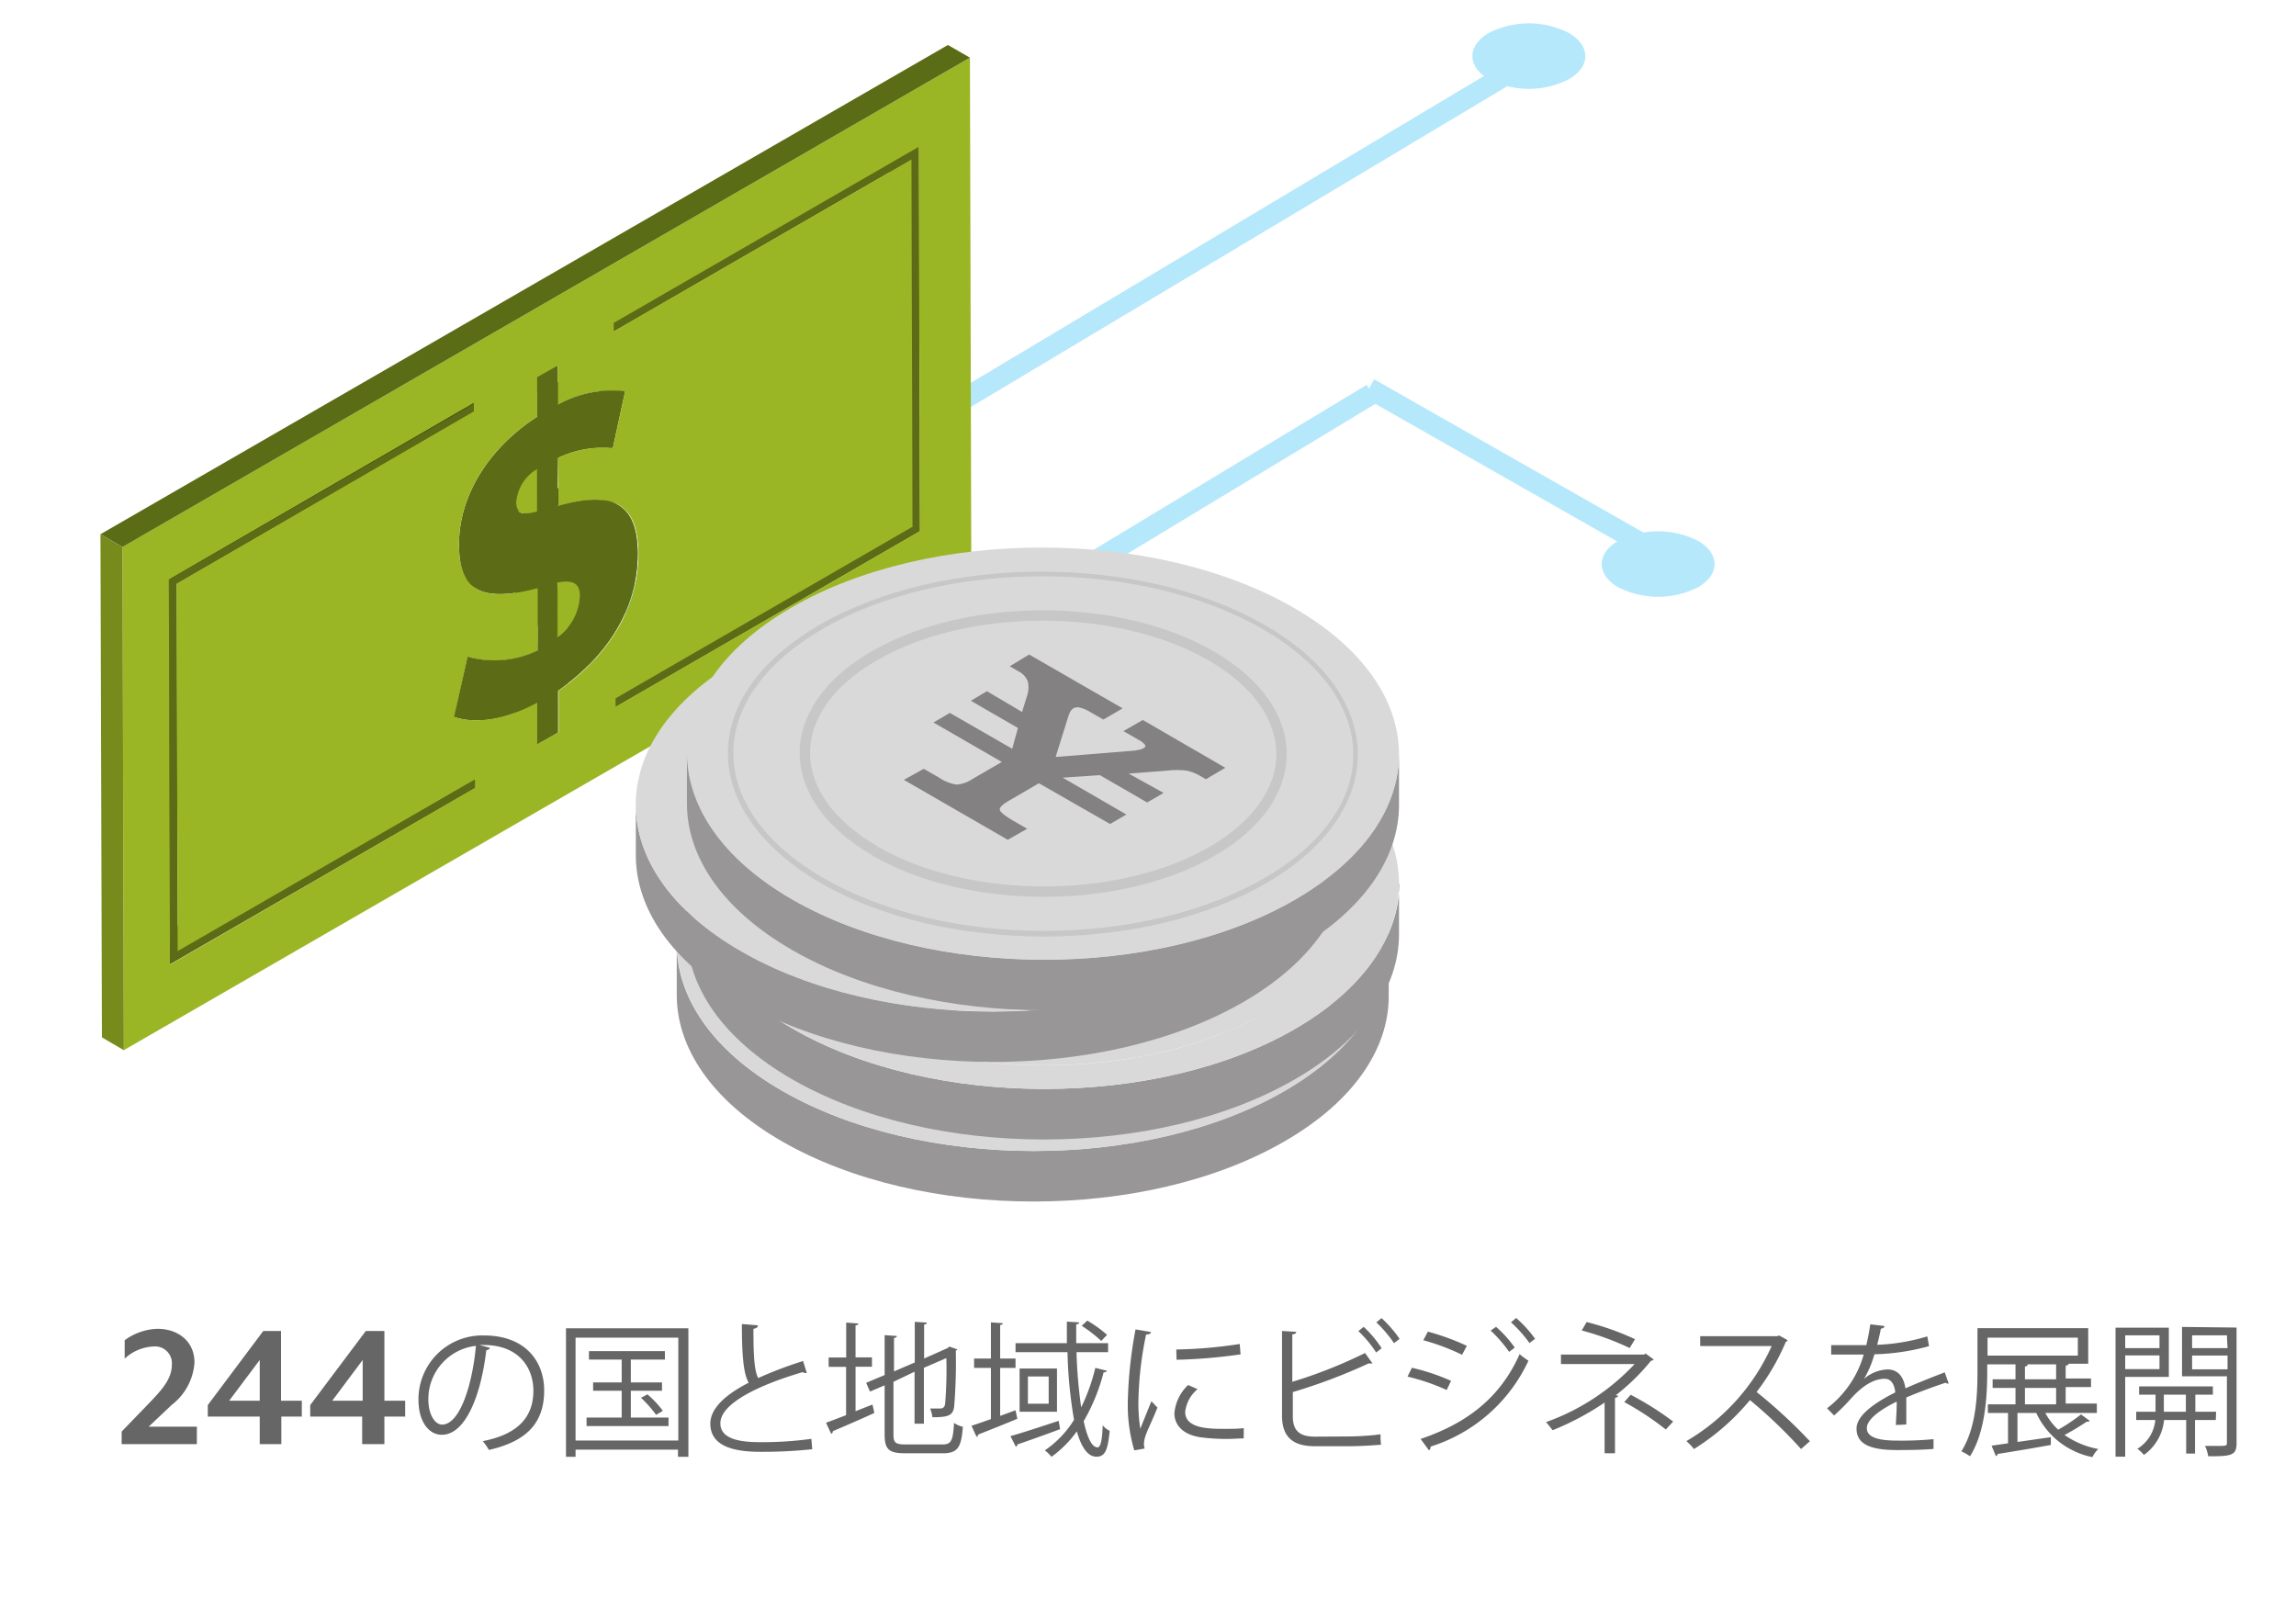 <svg id="a555a354-8b35-460c-8250-5aeb7d8560c5" data-name="Layer 1" xmlns="http://www.w3.org/2000/svg" xmlns:xlink="http://www.w3.org/1999/xlink" viewBox="0 0 221 155"><defs><clipPath id="903908e7-e13d-4340-96a7-924a8a4a2852"><path d="M53.17,54.93l2.11,1.23a1.24,1.24,0,0,1,.55,1.19,5.19,5.19,0,0,1-2.14,4l-2.12-1.23a5.2,5.2,0,0,0,2.15-4A1.28,1.28,0,0,0,53.17,54.93Z" style="fill:none"/></clipPath><clipPath id="bdf0aa2c-3b9b-4b48-a0e3-21036b8177d0"><path d="M57.39,47.39l2.12,1.23c1.28.74,1.86,2.29,1.87,4.66,0,5.86-3.53,10.3-7.68,13.2l-2.11-1.23c4.14-2.9,7.69-7.34,7.67-13.2C59.25,49.68,58.68,48.13,57.39,47.39Z" style="fill:none"/></clipPath><clipPath id="b4439432-67b6-4fa1-b60e-ccefc35bfcd6"><path d="M53.17,54.93l2.11,1.23a2.23,2.23,0,0,0-1.61-.09l-2.11-1.23A2.29,2.29,0,0,1,53.17,54.93Z" style="fill:none"/></clipPath><clipPath id="afbe9f7c-4b8f-4af6-bf2b-14a851c31532"><path d="M43.72,69,41.6,67.79c1.57.53,4.32.63,8-1.37l2.12,1.23C48,69.65,45.28,69.55,43.72,69Z" style="fill:none"/></clipPath><clipPath id="2fe3f44c-9b92-45da-83f9-74748f7bb407"><path d="M57.39,47.39l2.12,1.23c-1.25-.73-3.16-.69-5.86.07l-2.11-1.22C54.23,46.7,56.15,46.66,57.39,47.39Z" style="fill:none"/></clipPath><clipPath id="932cca68-ac77-4034-9ea7-947e70840afb"><path d="M45,63.2,42.87,62a9.56,9.56,0,0,0,6.75-.59l2.11,1.23A9.56,9.56,0,0,1,45,63.2Z" style="fill:none"/></clipPath><clipPath id="cf6317cc-87e0-4444-859e-11da0b639ddf"><path d="M53.64,44.07l-2.12-1.23a10.06,10.06,0,0,1,5.28-.94l2.11,1.23A9.93,9.93,0,0,0,53.64,44.07Z" style="fill:none"/></clipPath><clipPath id="1d0d372c-0c6c-4b05-93b7-a2924239e379"><path d="M45.84,56.63,43.72,55.4c1.17.67,3,.68,5.88-.07l2.12,1.23C48.87,57.31,47,57.3,45.84,56.63Z" style="fill:none"/></clipPath><clipPath id="e13ad9e4-d93f-48e8-9392-4eda63e90c6c"><path d="M50.08,49.28,48,48.06A2.28,2.28,0,0,0,49.58,48l2.11,1.23A2.21,2.21,0,0,1,50.08,49.28Z" style="fill:none"/></clipPath><clipPath id="6caae7a5-4120-4089-b219-def9e86d6abf"><path d="M48,48.06c-.29-.17-.39-.5-.39-1l2.11,1.23c0,.47.11.81.39,1Z" style="fill:none"/></clipPath><clipPath id="00262552-60cb-470e-b4a3-f62d5bae9f36"><path d="M47.58,47.08a4,4,0,0,1,2-3.16l2.11,1.23a4.07,4.07,0,0,0-2,3.16Z" style="fill:none"/></clipPath><clipPath id="94d9fc08-146e-4e49-9ae4-2448e9e3c304"><path d="M53.62,38.93,51.51,37.7A10.71,10.71,0,0,1,58,36.44l2.11,1.23A10.73,10.73,0,0,0,53.62,38.93Z" style="fill:none"/></clipPath><clipPath id="8e3ecad1-7711-4ba0-b1b6-82f9adcc193e"><path d="M45.84,56.63,43.72,55.4C42.49,54.68,42,53.21,42,51.11c0-4.81,3-9.36,7.51-12.28l2.12,1.23c-4.51,2.92-7.53,7.47-7.52,12.28C44.16,54.44,44.6,55.91,45.84,56.63Z" style="fill:none"/></clipPath></defs><title>OurOffering</title><path d="M11.71,139v-1.21l2.83-2.93c1-1.06,2-2.13,2-3.48a1.62,1.62,0,0,0-1.75-1.78A4.38,4.38,0,0,0,12,130.77V129a5.64,5.64,0,0,1,3.15-1.1c2,0,3.57,1.21,3.57,3.24a5.61,5.61,0,0,1-2.2,4.09l-2.21,2.09h4.64V139Z" style="fill:#666"/><path d="M27.08,136.35V139H25v-2.65H20v-1.11l5.34-7.13h1.71v6.71h2v1.53ZM25,130.9l-2.94,3.92H25Z" style="fill:#666"/><path d="M37,136.35V139H34.86v-2.65h-5v-1.11l5.35-7.13H37v6.71h2v1.53Zm-2.09-5.45-2.93,3.92h2.93Z" style="fill:#666"/><path d="M47.16,129.73a.37.37,0,0,1-.35.22c-.51,4.36-2,8.15-4.29,8.15-1.18,0-2.24-1.17-2.24-3.39a6.14,6.14,0,0,1,6.3-6.17c4.05,0,5.8,2.56,5.8,5.29,0,3.34-1.93,4.95-5.32,5.73a6.27,6.27,0,0,0-.59-.85c3.22-.62,4.87-2.19,4.87-4.84,0-2.31-1.48-4.41-4.76-4.41a2.86,2.86,0,0,0-.42,0Zm-1.35-.19a5.16,5.16,0,0,0-4.58,5.15c0,1.49.65,2.43,1.32,2.43C44.24,137.12,45.46,133.38,45.81,129.54Z" style="fill:#666"/><path d="M54.48,127.85H66.26v12.37h-1v-.69H55.4v.69h-.92Zm.92,10.8h9.89v-9.9H55.4Zm5.32-2.21h3.63v.82H56.46v-.82h3.38v-2.58H57.09v-.8h2.75v-2.2H56.69v-.81H64v.81H60.72v2.2h3v.8h-3Zm2.43-.26a11.38,11.38,0,0,0-1.45-1.64l.62-.33a9.63,9.63,0,0,1,1.48,1.58Z" style="fill:#666"/><path d="M77.66,132.15h-.11a.49.49,0,0,1-.29-.08c-4.16,1.22-7.93,3-7.92,4.93,0,1.35,1.49,1.81,3.76,1.81a34.34,34.34,0,0,0,5-.32l.08,1a44.72,44.72,0,0,1-5,.25c-2.78,0-4.79-.64-4.81-2.7,0-1.5,1.49-2.82,3.69-3.95-.48-.86-.65-2.48-.65-5.65l1.54.13c0,.18-.15.29-.43.33,0,2.45.07,4,.46,4.74A38.27,38.27,0,0,1,77.3,131Z" style="fill:#666"/><path d="M82.35,135.83l1.63-.64.18.81c-1.46.67-3,1.33-4,1.75A.23.23,0,0,1,80,138l-.49-1.06c.53-.19,1.21-.45,1.93-.73v-4.65H79.76v-.9h1.69V127.3l1.18.09c0,.1-.1.15-.28.18v3.08h1.58v.9H82.35ZM86,138.08c0,.77.18.95,1.16.95h3.57c.85,0,1-.39,1.1-2.07a2.47,2.47,0,0,0,.85.37c-.15,1.94-.46,2.55-1.93,2.55H87.15c-1.58,0-2-.35-2-1.82v-4.72l-1.41.6-.37-.84,1.78-.75v-3.84l1.18.08c0,.1-.1.17-.28.2V132l2-.86v-3.91l1.16.07c0,.1-.08.17-.26.19v3.27l2.24-1,.2-.15.77.28A.33.33,0,0,1,92,130a51.61,51.61,0,0,1-.16,5.41c-.12.85-.6,1-2.09,1a3.35,3.35,0,0,0-.22-.84c.35,0,.84,0,1,0s.37-.07.44-.41a40.38,40.38,0,0,0,.12-4.44l-2.16.93v5.38h-.9v-5L86,133Z" style="fill:#666"/><path d="M97.75,135.74l.17.82c-1.39.58-2.83,1.15-3.77,1.52a.23.23,0,0,1-.15.22l-.49-1.07c.52-.16,1.16-.39,1.87-.64v-4.93H93.76v-.9h1.62v-3.48l1.15.08c0,.08-.08.15-.26.18v3.22h1.48v.9H96.27v4.62Zm-.49,2.49c1.15-.32,2.93-.91,4.64-1.47l.14.8c-1.5.56-3.08,1.12-4.11,1.47a.24.24,0,0,1-.15.22Zm6.36-8.08a45.71,45.71,0,0,0,.45,5.31,18.51,18.51,0,0,0,1.36-3.8l1.1.27c0,.11-.14.16-.3.16a18.74,18.74,0,0,1-1.92,4.7c.33,1.55.78,2.52,1.33,2.52.29,0,.45-.63.5-2.12a2.06,2.06,0,0,0,.67.53c-.18,1.88-.44,2.49-1.28,2.49s-1.45-.93-1.88-2.44a10.71,10.71,0,0,1-2.44,2.45,3.79,3.79,0,0,0-.64-.62,9.77,9.77,0,0,0,2.81-2.94,43.92,43.92,0,0,1-.63-6.51h-5v-.87h4.94c0-.69,0-1.37,0-2.07l1.19.07c0,.11-.1.18-.29.19,0,.6,0,1.21,0,1.81h3.07v.87Zm-5.48,1.57h3.6v4.16h-3.6Zm2.8,3.39v-2.62h-2v2.62Zm3.72-8a12.48,12.48,0,0,1,1.9,1.37l-.56.59a13.11,13.11,0,0,0-1.88-1.46Z" style="fill:#666"/><path d="M110.78,128.21c0,.16-.18.24-.46.23a33.56,33.56,0,0,0-.74,6.3,15.55,15.55,0,0,0,.18,2.78c.27-.69.87-2.16,1.07-2.65l.58.61c-.57,1.42-1,2.22-1.19,2.85a2.39,2.39,0,0,0-.11.66,1.55,1.55,0,0,0,.07.43l-1,.18a15.29,15.29,0,0,1-.62-4.82,41.84,41.84,0,0,1,.74-6.82Zm8.93,10.24c-.51,0-1,.05-1.54.05a18.85,18.85,0,0,1-2.61-.16c-1.72-.25-2.52-1.2-2.52-2.32a4.28,4.28,0,0,1,1.32-2.71l.91.4a3.29,3.29,0,0,0-1.19,2.19c0,1.63,2.38,1.63,3.83,1.63.59,0,1.22,0,1.81-.07Zm-6.49-8.56a44.1,44.1,0,0,0,6.11-.53l.08,1a51.19,51.19,0,0,1-6.16.52Z" style="fill:#666"/><path d="M129.94,138.26c.56,0,2.06-.07,2.94-.21,0,.31,0,.7.06,1-.93.09-2.33.15-2.9.15h-3.5c-2.12,0-3.14-.92-3.14-2.93v-8.16l1.37.08c0,.14-.12.22-.38.25V133a45.55,45.55,0,0,0,7-2.77l.72,1a.35.35,0,0,1-.17,0,.48.48,0,0,1-.2,0,53.84,53.84,0,0,1-7.3,2.76v2.34c0,1.41.69,1.95,2.13,1.95Zm1.32-10.55a10.82,10.82,0,0,1,1.73,2.06l-.53.41a11.34,11.34,0,0,0-1.71-2.06Zm1.72-.84a12,12,0,0,1,1.74,2l-.54.41a12.44,12.44,0,0,0-1.7-2Z" style="fill:#666"/><path d="M135.9,131.65a20.06,20.06,0,0,1,3.77,1.26l-.42.88a20.53,20.53,0,0,0-3.77-1.29Zm.84,6.85c4.5-1.52,7.68-4,9.53-8.16a8.1,8.1,0,0,0,.85.63,15.5,15.5,0,0,1-9.43,8.27.32.32,0,0,1-.15.35Zm.7-10.33a23.25,23.25,0,0,1,3.75,1.37l-.46.86A21.41,21.41,0,0,0,137,129Zm6.56-.46a11,11,0,0,1,1.8,2l-.54.41a12.7,12.7,0,0,0-1.78-2.05Zm1.94-.85a12,12,0,0,1,1.82,2l-.54.41a13.08,13.08,0,0,0-1.78-2Z" style="fill:#666"/><path d="M159.17,130.85a.29.29,0,0,1-.25.12,20.57,20.57,0,0,1-3.39,3.32l.23.06a.35.35,0,0,1-.31.19v5.34h-1V135a26.73,26.73,0,0,1-5,2.66c-.07-.09-.53-.67-.64-.78a21.58,21.58,0,0,0,8.53-5.59h-7.09v-.91h8l.15-.1Zm-2.31-1.1a26.87,26.87,0,0,0-4.61-1.69l.47-.81a25.63,25.63,0,0,1,4.66,1.65Zm.1,4.5a29.15,29.15,0,0,1,4.09,2.58l-.71.76a27.72,27.72,0,0,0-4-2.64Z" style="fill:#666"/><path d="M172.07,129a.32.32,0,0,1-.18.16,21.8,21.8,0,0,1-2.81,4.82,50.09,50.09,0,0,1,5.13,4.74l-.85.75a46.41,46.41,0,0,0-4.92-4.71,22.15,22.15,0,0,1-5.39,4.71,5.73,5.73,0,0,0-.73-.76,20.09,20.09,0,0,0,8.21-9.15h-6.88v-.95h7.42l.18-.07Z" style="fill:#666"/><path d="M187.57,133.17a.16.16,0,0,1-.09,0,.39.39,0,0,1-.21-.08c-1.06.35-2.62.92-3.78,1.42,0,.33,0,.69,0,1.1s0,1,0,1.5l-1,.05c0-.5.07-1.15.07-1.69a4.7,4.7,0,0,0,0-.56c-1.58.77-2.87,1.71-2.87,2.55s1,1.2,2.9,1.2a32,32,0,0,0,3.52-.14v.94c-.83.08-2.09.11-3.53.11-2.69,0-3.88-.64-3.88-2.07,0-1.23,1.63-2.42,3.73-3.48-.09-.88-.48-1.31-1-1.31-1,0-2.09.57-3.35,2-.39.44-.94,1-1.54,1.53l-.68-.69a9.87,9.87,0,0,0,3.53-5.17l-.79,0h-2.34v-.91h3.38c.15-.65.28-1.25.38-2l1.37.16c0,.14-.14.23-.35.26-.1.56-.23,1.05-.35,1.55a19.18,19.18,0,0,0,4.82-.81l.17.94a21.41,21.41,0,0,1-5.26.78,9.71,9.71,0,0,1-1,2.37h0a3.69,3.69,0,0,1,2.25-.91c1,0,1.56.68,1.74,1.82,1.18-.53,2.66-1.11,3.78-1.54Z" style="fill:#666"/><path d="M196.87,136a6.08,6.08,0,0,0,1.24,1.61,17.88,17.88,0,0,0,2.2-1.47l.84.62a.28.28,0,0,1-.28.07,24.38,24.38,0,0,1-2.15,1.29,8.37,8.37,0,0,0,3.25,1.35,2.84,2.84,0,0,0-.57.78A7.6,7.6,0,0,1,196,136h-1.81v2.79l3.21-.46,0,.75c-1.88.34-3.88.67-5.13.87a.21.21,0,0,1-.16.2l-.41-1,1.58-.23V136h-1.94v-.83H194v-1.58h-2.2v-.83H194v-1.44h-2.72V132c0,2.41-.19,5.85-1.66,8.17a5.27,5.27,0,0,0-.83-.48c1.43-2.25,1.55-5.4,1.55-7.69v-4.16H201v3.42h-2.13v0h.24c0,.09-.09.16-.28.19v1.23h2.44v.83h-2.44v1.58h3V136Zm-5.56-7.25v1.73H200v-1.73Zm3.87,2.59c0,.09-.08.16-.27.19v1.23h3v-1.44H195v0Zm-.27,2.25v1.58h3v-1.58Z" style="fill:#666"/><path d="M208.76,132.53h-4.2v7.68h-.93V127.79h5.13Zm-.9-4h-3.3v1.23h3.3Zm-3.3,3.25h3.3v-1.32h-3.3Zm8.72,4.9h-2v3.23h-.85v-3.23H208.3a4.65,4.65,0,0,1-1.94,3.36,3.24,3.24,0,0,0-.63-.59,3.67,3.67,0,0,0,1.73-2.77h-1.84v-.8h1.86v-1.64H205.9v-.8H213v.8h-1.69v1.64h2Zm-5-.8h2.12v-1.64h-2.12Zm7-8.1v11.13c0,1.2-.53,1.26-2.73,1.26a3.64,3.64,0,0,0-.31-1l1.29,0c.74,0,.82,0,.82-.32v-6.38h-4.32v-4.75Zm-.93.75H211v1.23h3.41ZM211,131.8h3.41v-1.33H211Z" style="fill:#666"/><line x1="51.65" y1="63" x2="148.65" y2="5" style="fill:none;stroke:#b6e8fb;stroke-miterlimit:10;stroke-width:2px"/><g style="isolation:isolate"><path d="M151,3.17a8.47,8.47,0,0,0-7.69,0c-2.12,1.23-2.11,3.23,0,4.46a8.5,8.5,0,0,0,7.7,0c2.12-1.23,2.11-3.23,0-4.46Z" style="fill:#b6e8fb"/></g><line x1="84.06" y1="66.9" x2="132.06" y2="37.9" style="fill:none;stroke:#b6e8fb;stroke-miterlimit:10;stroke-width:2px"/><line x1="131.78" y1="37.38" x2="159.06" y2="52.9" style="fill:none;stroke:#b6e8fb;stroke-miterlimit:10;stroke-width:2px"/><g style="isolation:isolate"><path d="M163.45,52.06a8.5,8.5,0,0,0-7.7,0c-2.11,1.24-2.1,3.23,0,4.46a8.5,8.5,0,0,0,7.7,0c2.12-1.23,2.11-3.22,0-4.46Z" style="fill:#b6e8fb"/></g><g style="isolation:isolate"><polygon points="59.19 68.07 57.07 66.84 86.43 49.9 88.54 51.12 59.19 68.07" style="fill:#5b6c16"/><polygon points="59.18 67.25 57.07 66.02 85.72 49.48 87.83 50.71 59.18 67.25" style="fill:#363f0d"/><polygon points="59.19 68.07 57.07 66.84 57.07 66.02 59.18 67.25 59.19 68.07" style="fill:#465111"/><polygon points="88.54 51.12 86.43 49.9 86.32 12.9 88.44 14.13 88.54 51.12" style="fill:#768b1c"/><polygon points="87.83 50.71 85.72 49.48 85.62 14.12 87.73 15.35 87.83 50.71" style="fill:#465111"/><polygon points="51.76 71.63 49.64 70.41 51.6 69.28 53.71 70.51 51.76 71.63" style="fill:#5b6c16"/><polygon points="53.71 70.51 51.6 69.28 51.59 65.25 53.7 66.48 53.71 70.51" style="fill:#768b1c"/><polygon points="51.76 71.63 49.64 70.41 49.63 66.42 51.75 67.65 51.76 71.63" style="fill:#465111"/><polygon points="45.75 75.83 43.64 74.6 43.63 73.78 45.75 75.01 45.75 75.83" style="fill:#768b1c"/><g style="isolation:isolate"><g style="clip-path:url(#903908e7-e13d-4340-96a7-924a8a4a2852)"><g style="isolation:isolate"><path d="M53.69,61.34l-2.12-1.23a5.71,5.71,0,0,0,.58-.51l2.11,1.23a6.91,6.91,0,0,1-.57.51" style="fill:#363f0d"/><path d="M54.26,60.83,52.15,59.6a5.11,5.11,0,0,0,.39-.42l2.11,1.23q-.18.21-.39.42" style="fill:#38410d"/><path d="M54.65,60.41l-2.11-1.23a3.79,3.79,0,0,0,.3-.4L55,60c-.09.13-.19.27-.3.4" style="fill:#3a430e"/><path d="M55,60l-2.11-1.23a4.37,4.37,0,0,0,.25-.4l2.12,1.22c-.08.14-.17.28-.26.41" style="fill:#3c460e"/><path d="M55.21,59.6l-2.12-1.22q.13-.24.24-.48l2.12,1.23a4.16,4.16,0,0,1-.24.47" style="fill:#3e480f"/><path d="M55.45,59.13,53.33,57.9a4.5,4.5,0,0,0,.39-1.78c0-.12,0-.24,0-.35L55.8,57a1.9,1.9,0,0,1,0,.35,4.49,4.49,0,0,1-.38,1.78" style="fill:#404a0f"/><path d="M55.8,57l-2.11-1.23a1.57,1.57,0,0,0-.08-.31l2.11,1.23a1,1,0,0,1,.08.31" style="fill:#3e480f"/><path d="M55.72,56.69l-2.11-1.23a1,1,0,0,0-.11-.21l2.12,1.23a1,1,0,0,1,.1.21" style="fill:#3c460e"/><path d="M55.62,56.48,53.5,55.25a.86.86,0,0,0-.14-.18l2.11,1.23a.65.65,0,0,1,.15.18" style="fill:#3a430e"/><path d="M55.47,56.3l-2.11-1.23a1.33,1.33,0,0,0-.19-.14l2.11,1.23a.94.94,0,0,1,.19.14" style="fill:#38410d"/></g></g></g><g style="isolation:isolate"><g style="clip-path:url(#bdf0aa2c-3b9b-4b48-a0e3-21036b8177d0)"><g style="isolation:isolate"><path d="M53.7,66.48l-2.11-1.23c.32-.22.63-.46.94-.7l2.12,1.23c-.31.24-.63.47-.95.7" style="fill:#576715"/><path d="M54.65,65.78l-2.12-1.23a20.59,20.59,0,0,0,2-1.75L56.63,64a20.48,20.48,0,0,1-2,1.75" style="fill:#5b6b16"/><path d="M56.63,64,54.52,62.8c.42-.42.83-.86,1.21-1.32l2.12,1.23c-.39.46-.79.9-1.22,1.32" style="fill:#5e6f16"/><path d="M57.85,62.71l-2.12-1.23c.32-.39.62-.78.91-1.19l2.11,1.23c-.28.41-.59.8-.9,1.19" style="fill:#617317"/><path d="M58.75,61.52l-2.11-1.23q.39-.59.75-1.2l2.11,1.23q-.34.61-.75,1.2" style="fill:#657718"/><path d="M59.5,60.32l-2.11-1.23a15.23,15.23,0,0,0,.7-1.4l2.11,1.23a14.06,14.06,0,0,1-.7,1.4" style="fill:#687b19"/><path d="M60.2,58.92l-2.11-1.23a13.84,13.84,0,0,0,1.17-5.64,10.26,10.26,0,0,0-.12-1.64l2.12,1.23a11.57,11.57,0,0,1,.12,1.64,13.84,13.84,0,0,1-1.18,5.64" style="fill:#6c7f1a"/><path d="M61.26,51.64l-2.12-1.23a6.18,6.18,0,0,0-.31-1.25l2.11,1.23a6.16,6.16,0,0,1,.32,1.25" style="fill:#687b19"/><path d="M60.94,50.39l-2.11-1.23a4.05,4.05,0,0,0-.38-.75l2.11,1.23a3.52,3.52,0,0,1,.38.75" style="fill:#657718"/><path d="M60.56,49.64l-2.11-1.23a3,3,0,0,0-.47-.58l2.12,1.23a2.94,2.94,0,0,1,.46.58" style="fill:#617317"/><path d="M60.1,49.06,58,47.83a2.93,2.93,0,0,0-.59-.44l2.12,1.23a3.12,3.12,0,0,1,.59.44" style="fill:#5e6f16"/></g></g></g><polygon points="53.69 61.34 51.57 60.11 51.56 54.84 53.67 56.07 53.69 61.34" style="fill:#768b1c"/><g style="isolation:isolate"><g style="clip-path:url(#b4439432-67b6-4fa1-b60e-ccefc35bfcd6)"><g style="isolation:isolate"><path d="M53.67,56.07l-2.11-1.23a2.29,2.29,0,0,1,1.61.09l2.11,1.23a2.23,2.23,0,0,0-1.61-.09" style="fill:#576715"/></g></g></g><polygon points="51.73 62.61 49.62 61.38 49.6 55.33 51.72 56.56 51.73 62.61" style="fill:#465111"/><g style="isolation:isolate"><g style="clip-path:url(#afbe9f7c-4b8f-4af6-bf2b-14a851c31532)"><g style="isolation:isolate"><path d="M43.72,69,41.6,67.79c1.57.53,4.32.63,8-1.37l2.12,1.23c-3.71,2-6.47,1.9-8,1.37" style="fill:#576715"/></g></g></g><polygon points="58.91 43.13 56.8 41.9 57.98 36.44 60.09 37.67 58.91 43.13" style="fill:#778c1c"/><g style="isolation:isolate"><g style="clip-path:url(#2fe3f44c-9b92-45da-83f9-74748f7bb407)"><g style="isolation:isolate"><path d="M53.65,48.69l-2.11-1.22c2.69-.77,4.61-.81,5.85-.08l2.12,1.23c-1.25-.73-3.16-.69-5.86.07" style="fill:#343c0c"/></g></g></g><polygon points="43.72 69.02 41.6 67.79 42.87 61.97 44.98 63.2 43.72 69.02" style="fill:#475211"/><g style="isolation:isolate"><g style="clip-path:url(#932cca68-ac77-4034-9ea7-947e70840afb)"><g style="isolation:isolate"><path d="M45,63.2,42.87,62a9.56,9.56,0,0,0,6.75-.59l2.11,1.23A9.56,9.56,0,0,1,45,63.2" style="fill:#343c0c"/></g></g></g><polygon points="53.65 48.7 51.54 47.47 51.52 42.84 53.64 44.06 53.65 48.7" style="fill:#768b1c"/><g style="isolation:isolate"><g style="clip-path:url(#cf6317cc-87e0-4444-859e-11da0b639ddf)"><g style="isolation:isolate"><path d="M53.64,44.07l-2.12-1.23a10.06,10.06,0,0,1,5.28-.94l2.11,1.23a9.93,9.93,0,0,0-5.27.94" style="fill:#576715"/></g></g></g><g style="isolation:isolate"><g style="clip-path:url(#1d0d372c-0c6c-4b05-93b7-a2924239e379)"><g style="isolation:isolate"><path d="M45.84,56.63,43.72,55.4c1.17.67,3,.68,5.88-.07l2.12,1.23c-2.85.75-4.72.74-5.88.07" style="fill:#576715"/></g></g></g><g style="isolation:isolate"><g style="clip-path:url(#e13ad9e4-d93f-48e8-9392-4eda63e90c6c)"><g style="isolation:isolate"><path d="M50.08,49.28,48,48.06A2.28,2.28,0,0,0,49.58,48l2.11,1.23a2.21,2.21,0,0,1-1.61.05" style="fill:#343c0c"/></g></g></g><polygon points="51.7 49.23 49.58 48 49.57 43.92 51.68 45.15 51.7 49.23" style="fill:#465111"/><g style="isolation:isolate"><g style="clip-path:url(#6caae7a5-4120-4089-b219-def9e86d6abf)"><g style="isolation:isolate"><path d="M50.08,49.28,48,48.06l-.13-.1L50,49.19l.12.09" style="fill:#5e6f16"/><path d="M50,49.19,47.84,48l-.1-.12,2.12,1.23.1.12" style="fill:#617317"/><path d="M49.86,49.07l-2.12-1.23-.08-.16,2.12,1.23a.8.8,0,0,0,.08.16" style="fill:#657718"/><path d="M49.78,48.91l-2.12-1.23a1.83,1.83,0,0,1-.06-.25l2.11,1.23a1.82,1.82,0,0,0,.07.25" style="fill:#687b19"/><path d="M49.71,48.66,47.6,47.43a1.94,1.94,0,0,1,0-.35l2.11,1.23c0,.13,0,.24,0,.35" style="fill:#6c7f1a"/></g></g></g><polygon points="59.08 31.89 56.97 30.66 85.62 14.12 87.73 15.35 59.08 31.89" style="fill:#5b6c16"/><polygon points="59.08 31.89 56.97 30.66 56.97 29.85 59.08 31.07 59.08 31.89" style="fill:#465111"/><polygon points="59.08 31.07 56.97 29.85 86.32 12.9 88.44 14.13 59.08 31.07" style="fill:#363f0d"/><polygon points="88.44 14.13 88.54 51.12 59.19 68.07 59.18 67.25 87.83 50.71 87.73 15.35 59.08 31.89 59.08 31.07 88.44 14.13" style="fill:#5c6b16"/><g style="isolation:isolate"><g style="clip-path:url(#00262552-60cb-470e-b4a3-f62d5bae9f36)"><g style="isolation:isolate"><path d="M49.69,48.31l-2.11-1.23a2.74,2.74,0,0,1,.25-1.17l2.11,1.23a2.9,2.9,0,0,0-.25,1.17" style="fill:#6c7f1a"/><path d="M49.94,47.14l-2.11-1.23a2.59,2.59,0,0,1,.17-.33l2.11,1.23c-.06.11-.12.22-.17.33" style="fill:#687b19"/><path d="M50.11,46.81,48,45.58a2.49,2.49,0,0,1,.19-.3l2.11,1.23c-.07.1-.13.2-.19.3" style="fill:#657718"/><path d="M50.3,46.51l-2.11-1.23.23-.31,2.11,1.23-.23.31" style="fill:#617317"/><path d="M50.53,46.2,48.42,45c.1-.12.22-.25.34-.37l2.11,1.23c-.12.12-.23.25-.34.37" style="fill:#5e6f16"/><path d="M50.87,45.83,48.76,44.6a7.53,7.53,0,0,1,.58-.51l2.11,1.23c-.21.17-.4.34-.58.51" style="fill:#5b6b16"/><path d="M51.45,45.32l-2.11-1.23.23-.17,2.11,1.23-.23.17" style="fill:#576715"/></g></g></g><g style="isolation:isolate"><g style="clip-path:url(#94d9fc08-146e-4e49-9ae4-2448e9e3c304)"><g style="isolation:isolate"><path d="M53.62,38.93,51.51,37.7A10.71,10.71,0,0,1,58,36.44l2.11,1.23a10.73,10.73,0,0,0-6.47,1.26" style="fill:#343c0c"/></g></g></g><polygon points="53.62 38.93 51.51 37.7 51.5 33.95 53.61 35.17 53.62 38.93" style="fill:#768b1c"/><polygon points="51.67 40.06 49.55 38.83 49.54 35.07 51.66 36.3 51.67 40.06" style="fill:#465111"/><polygon points="51.66 36.3 49.54 35.07 51.5 33.95 53.61 35.17 51.66 36.3" style="fill:#363f0d"/><g style="isolation:isolate"><g style="clip-path:url(#8e3ecad1-7711-4ba0-b1b6-82f9adcc193e)"><g style="isolation:isolate"><path d="M45.84,56.63,43.72,55.4a3.2,3.2,0,0,1-.54-.41l2.12,1.23a3.2,3.2,0,0,0,.54.41" style="fill:#38410d"/><path d="M45.3,56.22,43.18,55a3,3,0,0,1-.41-.51l2.11,1.23a2.92,2.92,0,0,0,.42.51" style="fill:#3a430e"/><path d="M44.88,55.71l-2.11-1.23a3.6,3.6,0,0,1-.34-.68L44.54,55a4.31,4.31,0,0,0,.34.68" style="fill:#3c460e"/><path d="M44.54,55,42.43,53.8a5,5,0,0,1-.28-1.11l2.11,1.23A6.42,6.42,0,0,0,44.54,55" style="fill:#3e480f"/><path d="M44.26,53.92l-2.11-1.23A9.64,9.64,0,0,1,42,51.11a12.22,12.22,0,0,1,1.06-5l2.11,1.23a12.38,12.38,0,0,0-1.06,5,10.88,10.88,0,0,0,.11,1.58" style="fill:#404a0f"/><path d="M45.21,47.38,43.1,46.15c.2-.45.42-.9.67-1.34L45.89,46c-.25.44-.48.89-.68,1.34" style="fill:#3e480f"/><path d="M45.89,46l-2.12-1.23q.33-.59.72-1.14l2.12,1.23q-.39.56-.72,1.14" style="fill:#3c460e"/><path d="M46.61,44.9l-2.12-1.23c.27-.38.55-.76.86-1.13l2.11,1.23c-.3.37-.59.74-.85,1.13" style="fill:#3a430e"/><path d="M47.46,43.77l-2.11-1.23a15.87,15.87,0,0,1,1.11-1.22l2.12,1.23a16,16,0,0,0-1.12,1.22" style="fill:#38410d"/><path d="M48.58,42.55l-2.12-1.23a19.58,19.58,0,0,1,1.73-1.52L50.3,41a18,18,0,0,0-1.72,1.52" style="fill:#363f0d"/><path d="M50.3,41,48.19,39.8c.44-.34.89-.66,1.36-1l2.12,1.23c-.47.3-.93.63-1.37,1" style="fill:#343c0c"/></g></g></g><polygon points="16.39 92.78 14.28 91.55 43.64 74.6 45.75 75.83 16.39 92.78" style="fill:#5b6c16"/><polygon points="17.1 91.55 14.99 90.32 43.63 73.78 45.75 75.01 17.1 91.55" style="fill:#363f0d"/><path d="M53.65,48.69c5.47-1.55,7.71-.09,7.73,4.59,0,5.86-3.53,10.3-7.68,13.2v4l-2,1.12v-4c-3.71,2-6.47,1.9-8,1.37L45,63.2a9.56,9.56,0,0,0,6.75-.59v-6c-5.88,1.55-7.56-.14-7.57-4.22,0-4.81,3-9.36,7.52-12.28V36.3l2-1.13v3.76a10.73,10.73,0,0,1,6.47-1.26l-1.18,5.46a9.93,9.93,0,0,0-5.27.94Zm0,12.65a5.19,5.19,0,0,0,2.14-4c0-1.1-.64-1.6-2.16-1.28l0,5.27m-2-12.11V45.15a4.07,4.07,0,0,0-2,3.16c0,1,.45,1.36,2,.92" style="fill:#5c6b16"/><polygon points="45.65 39.65 43.53 38.42 43.53 37.6 45.65 38.83 45.65 39.65" style="fill:#768b1c"/><polygon points="17 56.19 14.89 54.96 43.53 38.42 45.65 39.65 17 56.19" style="fill:#5b6c16"/><polygon points="17.1 91.55 14.99 90.32 14.89 54.96 17 56.19 17.1 91.55" style="fill:#768b1c"/><polygon points="16.4 92.78 14.28 91.55 14.18 54.55 16.29 55.78 16.4 92.78" style="fill:#465111"/><polygon points="45.65 38.83 45.65 39.65 17 56.19 17.1 91.55 45.75 75.01 45.75 75.83 16.4 92.78 16.29 55.78 45.65 38.83" style="fill:#5c6b16"/><polygon points="16.29 55.78 14.18 54.55 43.53 37.6 45.65 38.83 16.29 55.78" style="fill:#363f0d"/><path d="M93.36,5.55,11.79,52.65l.13,48.43L93.49,54Zm-77,87.23-.11-37,29.36-17v.82L17,56.19l.1,35.36L45.75,75v.82l-29.35,17M53.71,70.51l-2,1.12v-4c-3.71,2-6.47,1.9-8,1.37L45,63.2a9.56,9.56,0,0,0,6.75-.59v-6c-5.88,1.55-7.56-.14-7.57-4.22,0-4.81,3-9.36,7.52-12.28V36.3l2-1.13v3.76a10.73,10.73,0,0,1,6.47-1.26l-1.18,5.46a9.93,9.93,0,0,0-5.27.94v4.62c5.47-1.55,7.71-.09,7.73,4.59,0,5.86-3.53,10.3-7.68,13.2v4m5.48-2.44v-.82L87.83,50.71l-.1-35.36L59.08,31.89v-.81L88.44,14.13l.1,37L59.19,68.07" style="fill:#9bb625"/><path d="M53.67,56.07l0,5.27a5.19,5.19,0,0,0,2.14-4C55.83,56.25,55.19,55.75,53.67,56.07Z" style="fill:#9bb625"/><path d="M49.69,48.31a4.07,4.07,0,0,1,2-3.16v4.08C50.14,49.67,49.69,49.28,49.69,48.31Z" style="fill:#9bb625"/><polygon points="11.79 52.65 9.67 51.42 91.24 4.33 93.36 5.55 11.79 52.65" style="fill:#5b6c16"/><polygon points="11.92 101.08 9.81 99.85 9.67 51.42 11.79 52.65 11.92 101.08" style="fill:#768b1c"/></g><path d="M133.67,91.05l0,4.86c0,5-3.33,10.08-10,13.93-13.33,7.74-35,7.75-48.43,0-6.75-3.9-10.12-9-10.1-14.12V90.85c0,5.11,3.36,10.23,10.11,14.12,13.42,7.75,35.1,7.75,48.43,0,6.62-3.85,9.93-8.89,9.95-13.93" style="fill:#989696"/><path d="M123.56,76.92c13.42,7.75,13.49,20.31.16,28.06s-35,7.74-48.43,0-13.49-20.3-.16-28S110.14,69.18,123.56,76.92ZM78.05,103.37c11.88,6.86,31.08,6.86,42.89,0s11.74-18-.14-24.84-31.08-6.86-42.89,0-11.74,18,.14,24.84" style="fill:#dad9d9"/><path d="M134.66,85.08v4.86c0,5-3.33,10.08-10,13.93-13.33,7.74-35,7.75-48.43,0-6.75-3.9-10.12-9-10.11-14.13V84.88C66.16,90,69.53,95.11,76.28,99c13.42,7.75,35.1,7.75,48.43,0,6.62-3.85,9.94-8.89,10-13.93" style="fill:#989696"/><path d="M124.55,71C138,78.7,138,91.26,124.71,99s-35,7.74-48.43,0S62.8,78.7,76.12,71,111.14,63.21,124.55,71ZM79,97.4c11.89,6.86,31.09,6.86,42.89,0s11.74-18-.14-24.84-31.08-6.86-42.89,0S67.16,90.54,79,97.4" style="fill:#dad9d9"/><path d="M121.79,72.56c11.88,6.86,12,18,.14,24.84s-31,6.86-42.89,0-11.94-18-.14-24.84S109.91,65.7,121.79,72.56ZM84.25,94.37c9,5.19,23.51,5.19,32.44,0s8.88-13.6-.11-18.79-23.5-5.19-32.44,0-8.88,13.6.11,18.79" style="fill:#dad9d9"/><path d="M129.69,77.61l0,4.87c0,5-3.33,10.08-9.95,13.93-13.33,7.74-35,7.74-48.43,0-6.75-3.89-10.12-9-10.11-14.12l0-4.86c0,5.11,3.36,10.22,10.11,14.12,13.42,7.75,35.1,7.75,48.43,0,6.62-3.85,9.93-8.88,10-13.93" style="fill:#989696"/><path d="M119.58,63.49c13.42,7.75,13.49,20.31.16,28.05s-35,7.75-48.43,0-13.49-20.3-.16-28.05S106.16,55.74,119.58,63.49ZM74.07,89.94C86,96.8,105.15,96.8,117,89.94s11.75-18-.14-24.85-31.07-6.86-42.88,0-11.74,18,.14,24.84m0,0C86,96.8,105.15,96.8,117,89.94s11.75-18-.14-24.85-31.07-6.86-42.88,0-11.74,18,.14,24.84" style="fill:#dad9d9"/><path d="M116.58,63.14c9,5.19,9,13.61.11,18.8s-23.45,5.18-32.44,0-9-13.6-.11-18.78S107.6,58,116.58,63.14Z" style="fill:#dad9d9"/><path d="M121.79,60.12c11.88,6.86,12,18,.14,24.84s-31,6.86-42.89,0S67.1,67,78.9,60.12,109.91,53.26,121.79,60.12ZM84.25,81.93c9,5.19,23.51,5.19,32.44,0s8.88-13.61-.11-18.8-23.5-5.18-32.44,0-8.88,13.6.11,18.78" style="fill:#dad9d9;stroke:#c8c7c7;stroke-miterlimit:10"/><path d="M134.66,72.64V77.5c0,5-3.33,10.08-10,13.93-13.33,7.74-35,7.75-48.43,0-6.75-3.9-10.12-9-10.11-14.12V72.44c0,5.11,3.36,10.23,10.11,14.13,13.42,7.74,35.1,7.74,48.43,0,6.62-3.85,9.94-8.89,10-13.93" style="fill:#989696"/><path d="M124.55,58.51c13.42,7.75,13.49,20.31.16,28.06s-35,7.74-48.43,0S62.8,66.26,76.12,58.51,111.14,50.77,124.55,58.51ZM79,85c11.89,6.86,31.09,6.86,42.89,0s11.74-18-.14-24.84-31.08-6.86-42.89,0S67.16,78.1,79,85" style="fill:#dad9d9"/><path d="M117.94,73.9,116.08,75l-.58-.33a4.24,4.24,0,0,0-1.31-.5,7.73,7.73,0,0,0-1.8,0l-3.75.29L112,76.32l-1.58.92-4.55-2.63-3.58.24,6.13,3.55-1.57.91L100,75.39,97.23,77q-1,.57-1,.9c0,.21.39.54,1.13,1l1.51.87L97,80.83l-10-5.77L88.92,74l1.48.85a4,4,0,0,0,1.69.67,3.31,3.31,0,0,0,1.55-.56l2.79-1.62-6.58-3.8,1.58-.92,6,3.45.55-2-4.53-2.62L95,66.53l3.38,2,.46-1.5a2.45,2.45,0,0,0,.08-1.47,1.83,1.83,0,0,0-.88-.94l-.85-.49L99.06,63l9,5.18-1.86,1.08-1.25-.72a3.45,3.45,0,0,0-1-.43.84.84,0,0,0-.63.07,1,1,0,0,0-.26.25,3,3,0,0,0-.2.43l-1.25,4,7.43-.6a3.73,3.73,0,0,0,.66-.11,1.06,1.06,0,0,0,.39-.15c.15-.08.19-.19.12-.31a1.68,1.68,0,0,0-.56-.45l-1.52-.87L110,69.3Z" style="fill:#838181"/></svg>